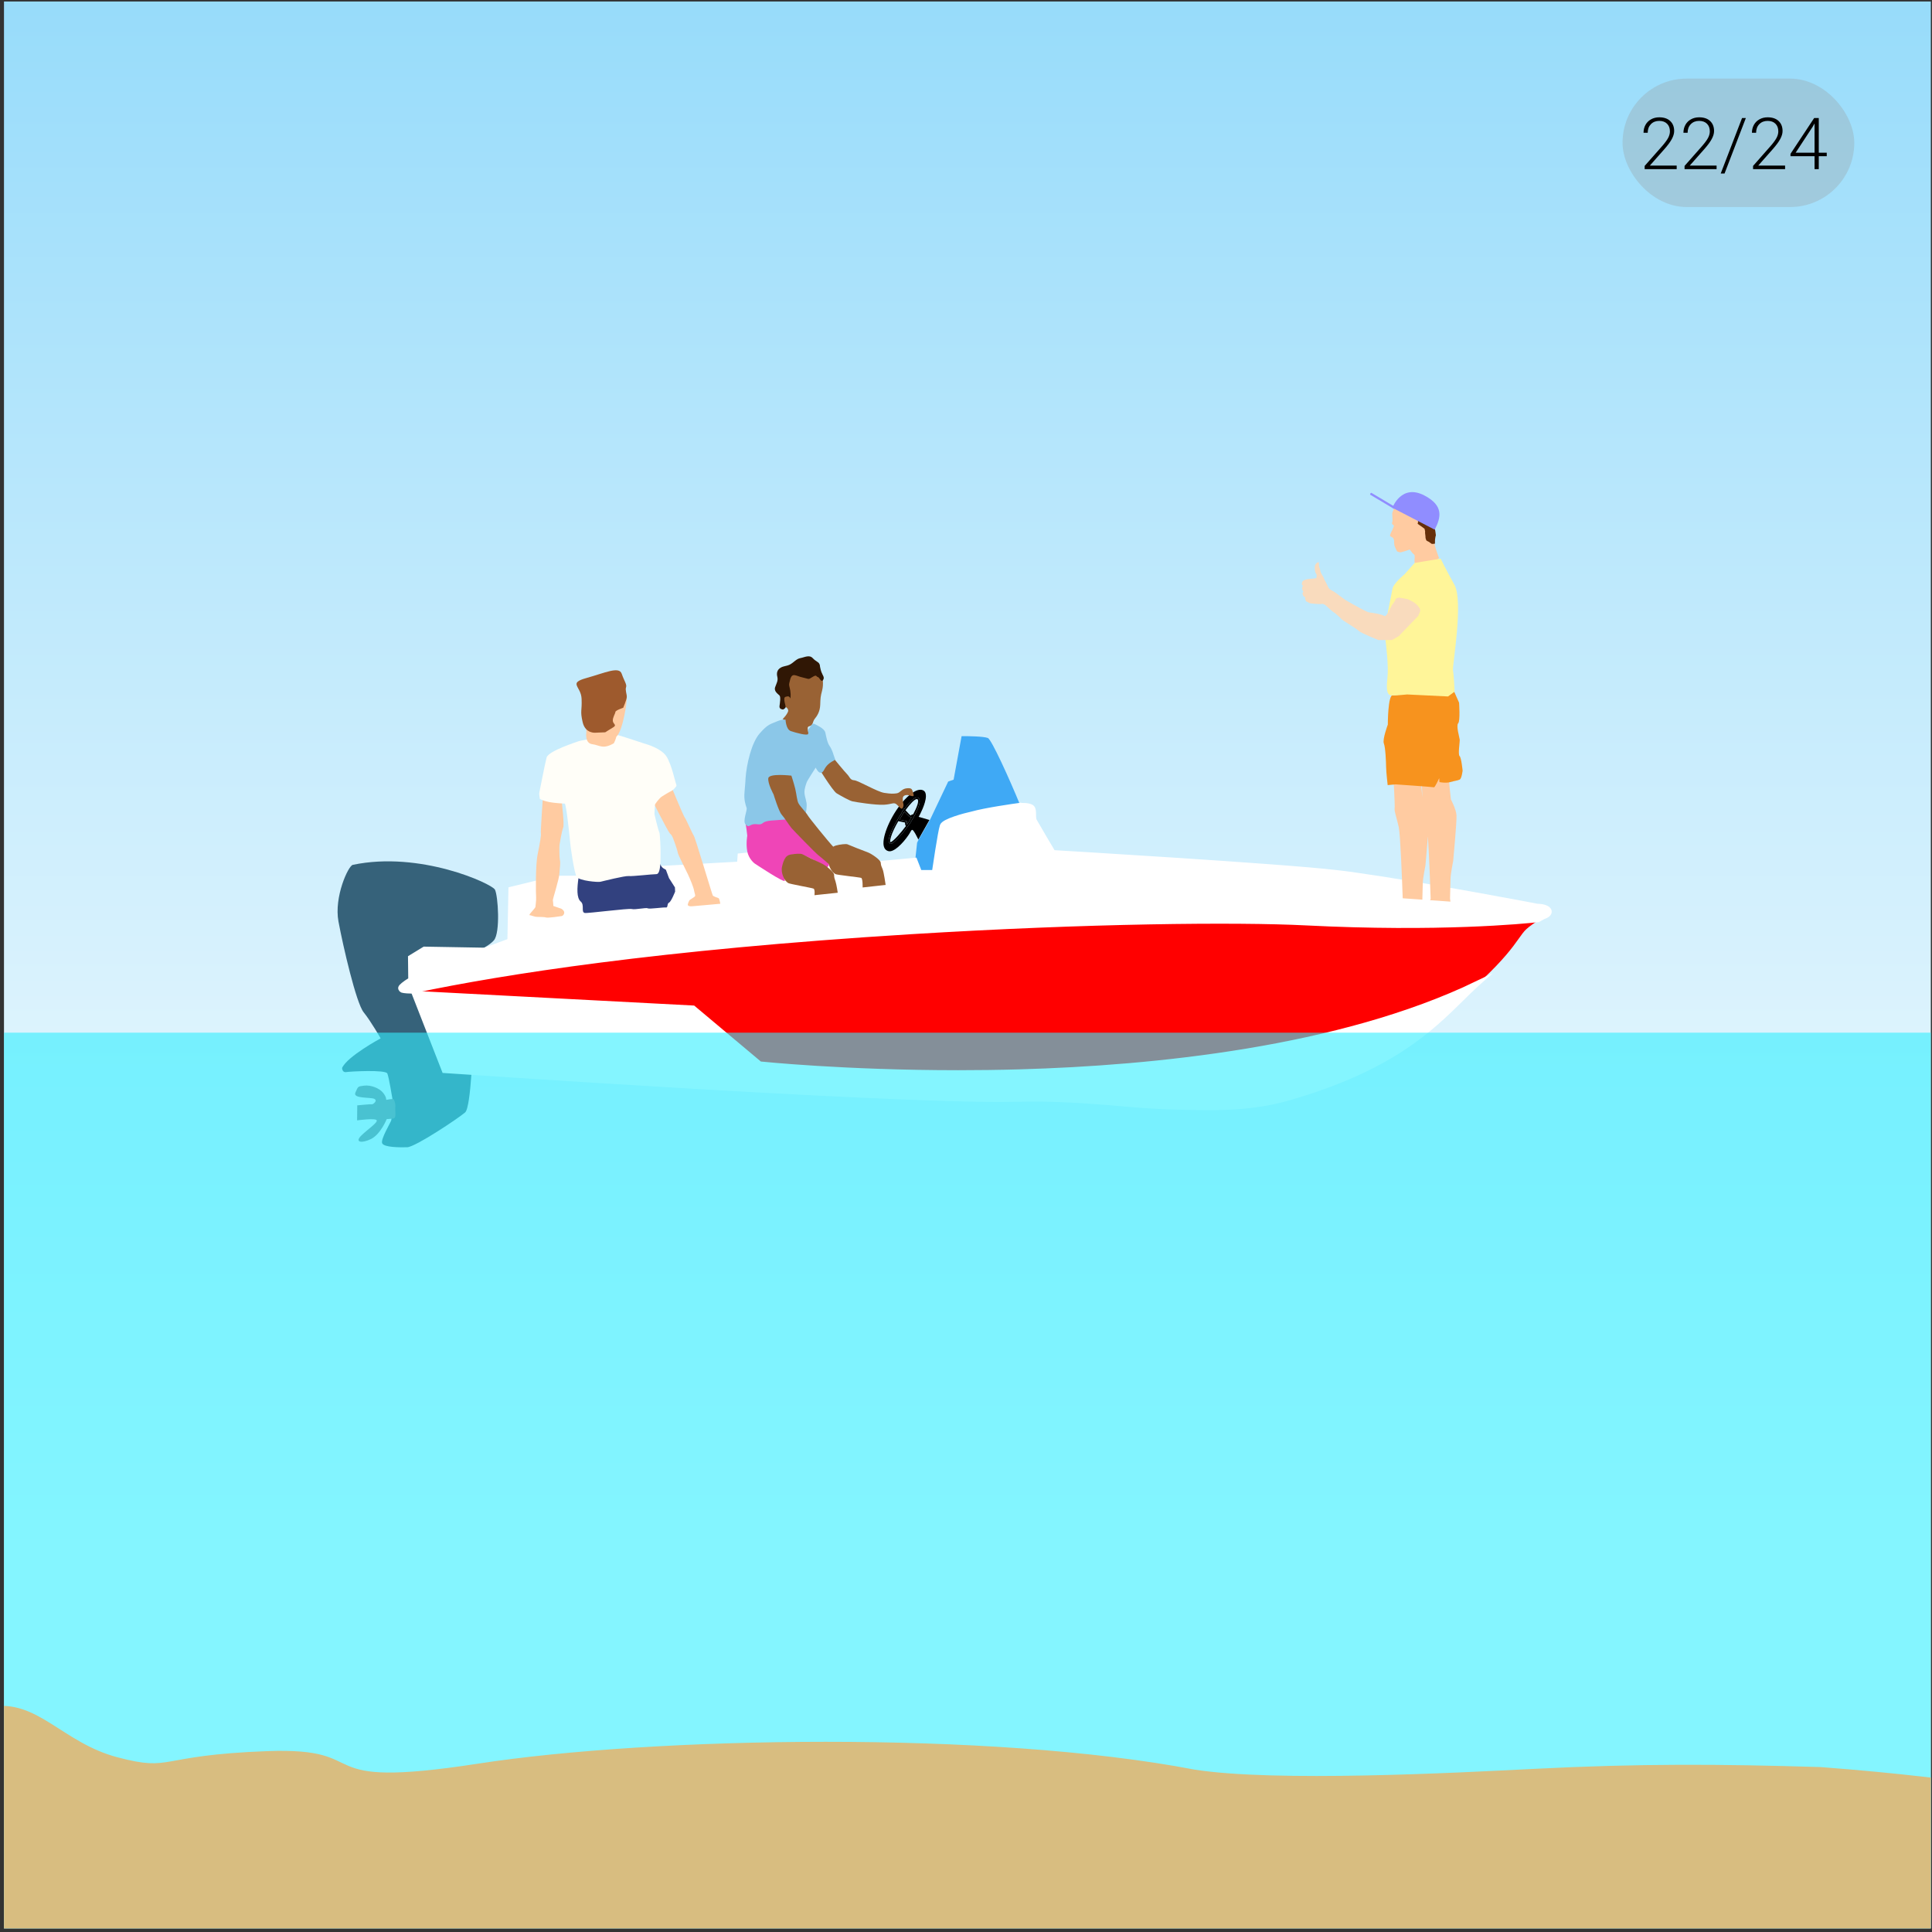 <svg width="376" height="376" viewBox="0 0 376 376" fill="none" xmlns="http://www.w3.org/2000/svg">
<rect x="0" y="0" width="376" height="376" fill="#333333" stroke="none"/>
<g clip-path="url(#clip0)">
<path d="M-126.785 -212.438H476.981L477.722 390.697H-126.044L-126.785 -212.438Z" fill="url(#paint0_linear)"/>
<path d="M68.654 168.316C67.779 168.499 64.984 174.554 65.87 179.333C66.759 184.111 69.308 195.182 70.771 197.005C72.238 198.828 74.078 202.087 74.078 202.087C74.078 202.087 67.609 205.562 66.577 207.837C66.577 207.837 66.579 208.769 67.369 208.646C68.16 208.519 75.059 208.145 75.383 208.92C75.708 209.692 76.338 213.713 76.44 214.239C76.547 214.761 76.257 217.137 76.156 217.989C76.113 218.342 73.999 221.748 74.384 222.517C74.777 223.288 77.64 223.314 79.237 223.277C80.832 223.241 89.342 217.541 90.527 216.49C91.713 215.443 92.048 202.764 92.048 202.764C92.048 202.764 89.628 186.188 90.222 186.153C90.817 186.119 94.829 184.503 96.117 183.011C97.407 181.516 96.928 174.29 96.321 173.138C95.702 171.982 81.772 165.549 68.654 168.316Z" fill="#36627A"/>
<path d="M75.16 214.052C75.16 214.052 76.538 213.771 76.617 213.943C76.696 214.116 76.998 214.593 76.933 215.514C76.867 216.438 77.221 217.608 76.495 217.696C75.768 217.785 75.268 217.788 75.268 217.788C75.268 217.788 74.058 220.774 72.193 221.677C70.327 222.581 69.072 222.273 70.221 221.091C71.366 219.909 73.521 218.517 73.315 218.03C73.111 217.546 69.496 218.043 69.496 218.043L69.528 215.12C69.528 215.12 72.291 214.853 72.428 214.906C72.566 214.959 73.608 214.185 72.817 213.843C72.026 213.502 68.621 213.849 69.164 212.642C69.709 211.436 69.577 211.447 70.863 211.285C72.15 211.122 73.797 211.757 74.527 212.641C75.254 213.523 75.16 214.052 75.16 214.052Z" fill="#6C808C"/>
<path d="M147.918 206.953L134.915 196.073L80.367 192.976C97.394 189.473 129.655 184.349 177.713 181.387C212.24 179.261 241.17 179.039 254.551 179.716C278.881 180.951 295.25 179.536 299.407 179.112C298.7 179.559 297.662 180.261 297.034 180.847C296.554 181.288 296.133 181.888 295.543 182.717C294.362 184.399 292.548 186.825 288.548 190.598L288.148 190.96C261.442 203.972 225.241 207.806 199.239 208.547C171.701 209.332 149.081 207.075 147.918 206.953Z" fill="#FF0000"/>
<path d="M178.732 163.391C178.499 162.92 178.312 162.567 178.165 162.301C178.088 162.169 178.023 162.058 177.964 161.967C177.675 161.506 177.58 161.505 177.522 161.503L177.357 161.605C177.278 161.753 177.191 161.913 177.089 162.078C177.022 162.188 176.951 162.302 176.877 162.419C176.836 162.477 176.798 162.535 176.761 162.593C175.707 164.123 173.959 165.923 172.909 165.647C172.409 165.513 172.107 165.176 171.987 164.605C171.971 164.539 171.962 164.469 171.953 164.4C171.945 164.327 171.937 164.252 171.937 164.174C171.871 162.145 173.681 158.17 176.056 155.634C176.421 155.244 176.801 154.888 177.19 154.581C177.404 154.407 177.649 154.233 177.908 154.085C178.324 153.848 178.774 153.678 179.191 153.699C179.348 153.706 179.501 153.742 179.649 153.809C179.881 153.917 180.036 154.097 180.122 154.363C180.178 154.536 180.2 154.739 180.2 154.953C180.185 156.469 178.896 158.773 178.879 158.801L178.783 158.973L180.888 159.581L178.732 163.391ZM178.992 155.899C178.984 155.665 178.927 155.474 178.798 155.345C178.773 155.318 178.745 155.296 178.712 155.274C178.634 155.222 178.543 155.195 178.444 155.195C178.374 155.195 178.302 155.211 178.218 155.241C177.653 155.443 176.841 156.32 176.022 157.444L175.984 157.399L175.948 157.356L175.232 158.598C174.877 159.151 174.538 159.727 174.237 160.285C173.731 161.216 173.33 162.103 173.124 162.768C173.011 163.147 172.958 163.453 172.97 163.686C172.976 163.744 172.985 163.798 172.993 163.847C173.025 163.996 173.095 164.107 173.199 164.176C173.246 164.207 173.297 164.221 173.352 164.221C173.996 164.221 176.082 161.694 176.949 160.46C176.98 160.413 177.011 160.371 177.04 160.326C177.092 160.244 177.147 160.166 177.184 160.1C177.23 160.034 177.262 159.976 177.282 159.93C177.308 159.887 177.338 159.839 177.38 159.778C177.418 159.718 177.459 159.649 177.507 159.571C178.016 158.721 179.015 156.92 178.992 155.899Z" fill="black"/>
<path d="M198.511 156.606C197.678 156.721 194.752 157.197 192.212 157.676C192.049 157.706 191.89 157.738 191.733 157.769C191.65 157.785 191.568 157.802 191.486 157.818C191.139 157.887 190.803 157.959 190.482 158.029C190.382 158.051 190.284 158.074 190.189 158.098C189.947 158.152 189.716 158.209 189.502 158.267C189.415 158.29 189.331 158.312 189.251 158.336C189.235 158.338 189.211 158.344 189.184 158.351C188.403 158.524 183.945 159.562 183.28 160.718C183.259 160.757 183.24 160.788 183.229 160.826C182.839 161.944 181.89 168.2 181.733 169.593H179.069L178.136 167.238L178.498 163.892L178.64 163.826C178.631 163.81 178.624 163.795 178.619 163.778C178.609 163.763 178.603 163.747 178.596 163.731L180.908 159.669L180.942 159.678L180.989 159.53L181.023 159.471L181.082 159.367L184.532 152.105L185.06 151.92L185.59 151.734L187.142 143.269C187.218 143.269 187.323 143.268 187.454 143.268C188.359 143.268 191.379 143.293 192.248 143.622C192.969 143.902 196.464 151.607 198.511 156.606Z" fill="#3FA9F5"/>
<path d="M177.307 159.064C177.323 159.064 177.334 159.061 177.345 159.059C177.374 159.053 177.399 159.036 177.423 159.016C177.273 159.282 177.119 159.538 176.968 159.776C176.884 159.945 176.72 160.196 176.511 160.492C176.477 160.412 176.464 160.322 176.464 160.246C176.462 160.115 176.488 160.01 176.489 160.006L176.537 159.845L175.06 159.533L175.677 158.454C175.795 158.277 175.915 158.104 176.039 157.935C176.933 158.969 177.201 159.068 177.307 159.064Z" fill="black"/>
<path d="M177.38 159.779C177.341 159.84 177.311 159.891 177.285 159.931C177.264 159.977 177.233 160.035 177.187 160.101C177.145 160.169 177.097 160.244 177.042 160.328C177.013 160.371 176.983 160.414 176.951 160.461C176.087 161.697 174.001 164.222 173.354 164.222C173.299 164.222 173.244 164.208 173.202 164.178C173.094 164.107 173.028 163.999 172.996 163.849C172.984 163.801 172.978 163.744 172.976 163.687C172.961 163.454 173.017 163.15 173.126 162.769C173.332 162.104 173.734 161.218 174.242 160.286C174.542 159.728 174.885 159.153 175.235 158.601L175.951 157.357L175.988 157.4L176.026 157.444C176.843 156.321 177.655 155.443 178.221 155.241C178.301 155.213 178.377 155.195 178.448 155.195C178.551 155.195 178.639 155.222 178.716 155.275C178.746 155.294 178.776 155.32 178.802 155.345C178.931 155.476 178.988 155.668 178.994 155.898C179.015 156.918 178.019 158.72 177.506 159.569C177.46 159.649 177.417 159.719 177.38 159.779ZM173.398 162.862C173.154 163.669 173.257 163.867 173.3 163.906C173.818 163.81 175.375 162.024 176.304 160.769C176.134 160.544 176.131 160.262 176.156 160.088L174.827 159.807C174.197 160.891 173.66 161.995 173.398 162.862ZM175.675 158.456L175.056 159.534L176.533 159.847L176.485 160.007C176.483 160.009 176.456 160.116 176.458 160.247C176.459 160.324 176.474 160.413 176.507 160.492C176.714 160.195 176.879 159.944 176.963 159.777C177.111 159.539 177.266 159.282 177.419 159.017C177.396 159.035 177.37 159.052 177.34 159.059C177.33 159.061 177.322 159.064 177.303 159.064C177.197 159.068 176.929 158.969 176.029 157.935C175.914 158.104 175.795 158.277 175.675 158.456ZM178.541 155.535C178.516 155.518 178.481 155.508 178.441 155.508C178.006 155.508 177.133 156.425 176.219 157.676C176.612 158.125 177.05 158.582 177.243 158.718C177.351 158.556 177.553 158.493 177.723 158.473C178.422 157.164 178.955 155.811 178.541 155.535Z" fill="black"/>
<path d="M79.88 190.722L79.953 190.675L79.905 186.374L82.592 184.731L94.348 184.938L94.375 184.928L99.245 183.127L99.45 173.082L108.239 170.938L127.03 170.885L128.02 169.065L143.939 168.181L144.045 166.568L147.356 166.232L147.056 165.995C147.051 165.992 146.591 165.621 146.6 165.17C146.609 164.908 146.773 164.659 147.101 164.43C147.341 164.258 148.053 164.056 150.049 164.056C151.885 164.056 154.123 164.221 155.762 164.341C156.57 164.401 157.209 164.451 157.583 164.461C158.7 164.495 159.939 165.337 160.616 166.103C161.032 166.573 161.251 167.034 161.222 167.359C161.121 168.398 160.953 168.649 160.204 168.79L160.251 169.12L171.241 168.078L178.026 167.439L178.954 169.822H181.89L181.906 169.47C181.921 169.397 183.003 161.892 183.408 160.728C183.725 159.817 187.705 158.752 189.212 158.423C191.869 157.677 197.418 156.897 198.436 156.759L198.452 156.796L198.562 156.786C198.564 156.786 198.78 156.766 199.081 156.766C199.931 156.766 200.547 156.909 200.826 157.16C201.129 157.438 201.13 157.993 201.132 158.533C201.135 158.997 201.137 159.436 201.312 159.763C201.672 160.431 204.758 165.649 204.892 165.87L204.936 165.941L205.015 165.947C205.47 165.973 250.243 168.62 260.231 169.849C261.005 169.944 261.889 170.034 262.856 170.17C277.973 172.298 299.146 176.383 299.146 176.383C300.784 176.412 301.433 176.926 301.49 177.358C301.541 177.758 301.128 178.161 300.448 178.36C300.428 178.37 299.973 178.602 299.35 178.97C296.604 179.272 280.031 180.911 254.144 179.598C240.754 178.92 211.778 179.187 177.241 181.315C128.032 184.348 97.665 189.188 80.852 192.714L80.114 192.868C78.718 192.85 78.222 192.71 78.158 192.634C78.138 192.588 78.109 192.548 78.078 192.507C78.003 192.409 77.967 192.353 77.985 192.276C78.042 192.002 78.66 191.492 79.88 190.722Z" fill="white" stroke="white" stroke-miterlimit="10"/>
<path d="M147.873 207.071L147.921 207.076C148.108 207.096 164.24 208.779 186.459 208.779C190.308 208.779 194.336 208.732 198.489 208.612C224.377 207.875 260.76 204.287 287.476 191.425C287.403 191.49 287.337 191.552 287.271 191.618C286.349 192.469 285.433 193.37 284.464 194.327C278.324 200.37 270.685 207.89 250.982 213.618C246.447 214.936 241.596 215.552 235.701 215.552C230.653 215.552 225.476 215.415 219.995 214.941C213.976 214.422 207.758 213.886 201.105 213.886C200.083 213.886 199.064 213.9 198.074 213.925C197.075 213.95 195.904 213.964 194.594 213.964C168.686 213.964 89.763 208.545 86.487 208.332L80.633 193.343L134.908 196.19L147.873 207.071Z" fill="white" stroke="white" stroke-miterlimit="10"/>
<path d="M162.014 169.64C162.014 169.64 160.966 168.422 161.197 166.986C161.425 165.552 161.748 164.819 162.628 164.567C163.508 164.315 164.703 164.201 164.945 164.324C165.19 164.45 168.159 165.626 168.838 165.86C169.512 166.096 171.367 167.321 171.404 167.885C171.446 168.45 171.551 168.631 171.781 169.182C172.011 169.734 172.36 172.223 172.36 172.223L167.88 172.716C167.88 172.716 167.929 170.969 167.598 170.849C167.267 170.731 162.895 170.284 162.596 170.117C162.305 169.951 162.014 169.64 162.014 169.64Z" fill="#996234"/>
<path d="M145.431 162.655C145.431 162.655 145.195 160.439 145.101 160.439C145.006 160.439 148.207 160.25 148.968 159.684C149.912 158.982 155.1 159.024 155.1 159.024L158.544 162.184L162.519 165.173C162.519 165.173 161.375 168.93 160.809 168.93C160.542 168.93 157.711 166.362 155.149 166.289C152.296 166.206 152.083 167.844 152.743 171.383C152.867 172.051 146.847 168.033 146.847 168.033C146.847 168.033 145.711 167.184 145.429 165.675C145.149 164.165 145.431 162.655 145.431 162.655Z" fill="#EF45B7"/>
<path d="M152.271 139.92C152.413 139.967 153.45 138.694 153.402 138.269C153.355 137.845 152.933 137.562 152.836 137.562C152.742 137.562 151.752 136.382 152.27 135.863C152.789 135.344 151.138 133.222 151.751 132.184C152.364 131.146 153.119 129.542 154.534 128.976C155.95 128.41 156.847 127.939 157.553 128.504C158.261 129.071 159.96 130.674 160.006 131.288C160.053 131.901 160.337 133.08 160.006 134.354C159.676 135.628 159.676 135.816 159.628 137.184C159.581 138.551 158.968 139.402 158.544 139.921C158.119 140.439 158.308 141.146 157.506 141.335C156.704 141.523 157.694 142.797 157.318 143.268C156.94 143.739 152.506 142.56 152.601 140.721C152.645 139.855 152.271 139.92 152.271 139.92Z" fill="#996234"/>
<path d="M152.412 138.08C152.412 138.08 151.61 138.08 151.704 137.42C151.797 136.759 151.971 135.627 151.695 135.344C151.42 135.061 150.572 134.542 150.854 133.74C151.137 132.937 151.468 132.466 151.279 131.711C151.09 130.956 151.279 130.344 151.892 129.966C152.506 129.589 152.982 129.683 153.687 129.353C154.394 129.023 154.96 128.221 155.759 128.079C156.561 127.937 157.505 127.371 158.165 128.079C158.827 128.787 159.297 128.787 159.486 129.258C159.675 129.73 159.439 129.212 159.721 130.343C160.003 131.476 160.571 131.711 160.193 132.325C159.815 132.937 159.485 131.805 159.155 131.759C158.824 131.712 159.013 131.193 158.117 131.759C157.222 132.325 157.551 132.136 156.23 131.853C154.911 131.57 154.201 130.815 153.8 132.183C153.399 133.552 153.63 133.315 153.8 134.4C153.966 135.485 153.8 135.956 153.8 135.956C153.8 135.956 153.728 135.437 153.212 135.532C152.693 135.627 152.598 135.721 152.645 136.287C152.693 136.853 152.976 137.513 152.881 137.702C152.787 137.892 152.412 138.08 152.412 138.08Z" fill="#301705"/>
<path d="M158.922 148.835C158.922 148.835 162.036 153.929 162.838 154.401C163.64 154.873 165.289 155.816 165.903 155.956C166.517 156.099 170.385 156.711 172.036 156.617C173.686 156.523 173.968 156.026 174.583 156.629C175.196 157.231 175.48 157.654 175.715 157.183C175.951 156.711 175.81 156.617 175.715 155.909C175.621 155.201 175.715 154.824 176.376 154.73C177.035 154.638 178.047 155.39 177.774 154.541C177.508 153.692 177.601 153.315 176.515 153.409C175.429 153.503 175.241 154.306 174.486 154.4C173.732 154.493 173.401 154.494 172.08 154.305C170.759 154.117 167.032 151.899 166.23 151.853C165.429 151.805 165.381 151.193 164.863 150.674C164.344 150.156 162.268 147.608 162.268 147.608" fill="#996234"/>
<path d="M145.101 151.43C145.289 148.788 146.233 144.591 147.837 142.75C149.44 140.911 149.912 140.958 151.091 140.44C152.27 139.921 152.883 140.063 152.883 140.063C152.883 140.063 152.945 141.949 153.905 142.28C154.864 142.61 157.128 143.223 157.27 142.846C157.413 142.468 157.082 142.229 157.364 141.899C157.647 141.571 158.119 140.676 158.45 140.865C158.78 141.053 160.431 141.714 160.62 142.563C160.808 143.413 160.997 144.544 161.469 145.204C161.941 145.864 162.223 146.902 162.223 146.902C162.223 146.902 162.365 147.28 162.506 147.704C162.647 148.127 161.28 148.081 160.384 149.825C159.488 151.57 158.497 148.835 158.497 148.835C158.497 148.835 159.583 148.127 158.591 149.637C158.591 149.637 157.082 151.948 156.988 152.278C156.893 152.609 156.516 153.458 156.565 154.308C156.611 155.157 157.083 156.052 156.988 156.949C156.893 157.846 157.007 158.647 155.888 159.07C154.773 159.495 153.546 159.401 152.177 159.542C150.809 159.685 149.121 159.61 148.497 160.156C147.872 160.702 147.271 160.25 146.515 160.439C145.761 160.628 145.714 161.099 145.1 160.439C144.487 159.779 145.462 157.703 145.305 157.232C145.15 156.76 144.739 155.722 144.897 154.165C145.055 152.609 145.101 151.43 145.101 151.43Z" fill="#8BC7E8"/>
<path d="M150.553 154.612C150.553 154.612 151.553 157.897 152.115 158.525C152.675 159.15 153.572 160.599 154.048 161.162C154.527 161.724 158.748 166.054 159.254 166.431C159.764 166.805 162.212 168.959 162.212 168.959L165.682 168.56C165.682 168.56 163.385 166.099 162.255 164.896C161.124 163.693 157.383 159.063 157.172 158.643C156.959 158.222 155.741 156.957 155.416 156.373C155.086 155.789 155.033 154.582 154.76 153.481C154.488 152.38 154.019 150.954 154.019 150.954C154.019 150.954 149.659 150.433 149.524 151.462C149.388 152.491 150.553 154.612 150.553 154.612Z" fill="#996234"/>
<path d="M152.837 171.335C152.837 171.335 151.878 170.045 152.207 168.63C152.537 167.214 152.912 166.508 153.807 166.319C154.704 166.13 155.9 166.099 156.139 166.24C156.375 166.382 159.252 167.766 159.912 168.049C160.573 168.332 162.331 169.684 162.331 170.25C162.331 170.816 162.425 171.005 162.614 171.57C162.803 172.137 163.039 173.74 163.039 173.74L158.509 174.22C158.509 174.22 158.648 173.08 158.323 172.938C158 172.796 153.669 172.041 153.386 171.853C153.104 171.665 152.837 171.335 152.837 171.335Z" fill="#996234"/>
<path d="M112.43 166.718C112.43 166.718 112.939 168.5 112.61 170.693C112.28 172.886 112.21 174.762 113.015 175.451C113.821 176.139 113.023 177.499 113.804 177.678C114.311 177.793 122.316 176.737 122.968 176.914C123.619 177.091 125.74 176.583 126.071 176.774C126.401 176.965 129.169 176.535 129.601 176.614C130.034 176.694 129.781 175.844 130.202 175.666C130.622 175.488 131.391 173.523 131.391 173.523L131.354 172.703L130.201 170.898L129.595 169.27L129.041 168.946C129.041 168.946 128.708 168.7 128.471 168.182C128.233 167.663 128.094 166.971 127.962 166.414C127.83 165.858 127.738 164.959 127.291 165.163C126.842 165.367 112.43 166.718 112.43 166.718Z" fill="#32417F"/>
<path d="M105.716 154.234C105.716 154.234 105.173 162.007 105.264 162.216C105.356 162.425 105.098 164.017 104.641 166.242C104.184 168.469 104.289 174.107 104.336 174.649C104.385 175.191 104.196 176.336 104.209 176.482C104.222 176.627 103.656 177.222 103.228 177.735C102.8 178.247 103.263 178.131 103.263 178.131C103.263 178.131 103.828 178.338 104.199 178.412C104.57 178.488 105.838 178.413 106.252 178.556C106.666 178.702 109.144 178.3 109.324 178.282C109.506 178.268 109.841 177.945 109.805 177.549C109.77 177.149 109.271 176.866 109.271 176.866L107.691 176.315C107.691 176.315 107.65 175.444 107.593 175.231C107.538 175.018 108.802 171.225 108.873 169.981C108.943 168.735 109.106 168.1 108.965 167.349C108.825 166.596 108.864 164.589 108.887 164.441C108.911 164.293 109.335 161.704 109.605 161.061C109.875 160.417 109.296 155.989 109.316 155.805L105.716 154.234Z" fill="#FFCBA1"/>
<path d="M130.407 152.498C130.407 152.498 133.013 158.822 133.255 159.092C133.497 159.361 134.739 162.238 135.03 162.65C135.322 163.059 138.61 174.17 138.732 174.305C138.854 174.44 139.645 174.733 139.832 174.789C140.018 174.845 140.185 175.887 140.185 175.887L137.583 176.121L135.478 176.308C135.478 176.308 135.161 176.338 134.691 176.379C134.222 176.42 133.955 176.299 133.871 176.169C133.786 176.038 134.081 175.269 134.252 175.141C134.423 175.018 134.906 174.719 135.18 174.513C135.453 174.308 135.161 173.895 135.07 173.285C134.98 172.674 134.285 171.022 133.879 170.149C133.473 169.279 131.933 166.314 131.898 165.919C131.861 165.519 131.025 163.081 130.768 162.667C130.513 162.252 130.768 162.667 130.319 162.123C129.87 161.581 126.859 155.619 126.859 155.619L130.135 153.14L130.407 152.498Z" fill="#FFCBA1"/>
<path d="M131.644 152.895C131.66 153.074 130.995 153.79 130.679 153.928C130.365 154.065 128.842 154.966 128.605 155.17C128.367 155.374 127.476 156.401 127.463 156.657C127.45 156.913 127.355 158.306 127.368 158.45C127.381 158.595 128.129 161.663 128.299 161.937C128.47 162.211 128.583 165.519 128.556 166.029C128.529 166.542 128.706 170.111 127.76 170.122C126.813 170.134 123.137 170.572 122.365 170.496C121.593 170.419 117.354 171.491 116.853 171.608C116.356 171.726 112.794 171.424 112.253 170.672C111.711 169.92 110.923 163.999 110.921 163.563C110.918 163.126 110.375 158.693 110.375 158.693C110.375 158.693 110.063 156.426 109.915 156.402C109.767 156.379 108.013 156.317 106.863 156.093C105.714 155.868 105.061 155.489 105.061 155.489C105.061 155.489 104.898 154.485 104.954 154.298C105.01 154.11 106.024 148.737 106.38 147.431C106.736 146.124 112.301 144.386 112.617 144.249C112.933 144.112 119.502 143.014 119.939 143.011C120.376 143.009 124.398 144.398 125.223 144.651C126.048 144.905 128.7 145.652 129.717 147.237C130.733 148.822 131.509 152.615 131.628 152.714C131.628 152.714 131.628 152.715 131.644 152.895Z" fill="#FFFEF8"/>
<path d="M119.966 143.336C119.966 143.336 119.779 144.074 119.462 144.652C117.332 145.898 116.665 145.011 115.302 144.84C113.939 144.671 114.042 143.065 114.107 142.585C114.173 142.106 113.805 137.584 113.804 136.747C113.801 135.91 114.857 131.005 118.834 131.888C122.811 132.772 121.839 137.376 121.839 137.376C121.012 142.807 119.966 143.336 119.966 143.336Z" fill="#FFCBA1"/>
<path d="M115.951 142.595C115.951 142.595 113.927 142.86 113.393 140.546C112.86 138.232 113.298 138.427 113.186 135.966C113.075 133.506 110.501 132.964 114.143 131.95C117.783 130.935 120.475 129.634 120.989 131.111C121.503 132.589 122.038 133.211 121.841 133.753C121.643 134.297 122.021 135.146 121.982 135.677C121.943 136.208 121.288 137.745 121.288 137.745C121.288 137.745 119.778 138.242 119.765 138.565C119.751 138.887 119.224 139.62 119.266 140.282C119.308 140.944 120.147 141.07 119.324 141.561C118.501 142.053 117.791 142.517 117.791 142.517L115.951 142.595Z" fill="#9E5A2D"/>
<path d="M283.459 158.668C283.383 157.459 282.37 155.578 282.37 155.578C282.37 155.578 281.931 151.742 281.965 151.283C281.997 150.824 282.175 148.679 282.175 148.679L283.01 150.122L282.425 146.895C281.68 146.773 281.097 146.678 280.997 146.663C280.767 146.628 278.392 148.063 277.2 148.796L277.02 147.805C276.275 147.683 275.691 147.588 275.592 147.572C275.284 147.525 271.12 150.123 271.12 150.123C271.12 150.123 271.519 156.774 271.419 157.316C271.319 157.858 271.822 159.178 272.22 160.966C272.535 162.388 272.868 171.259 272.991 174.821L276.814 175.089C276.839 174.008 276.873 172.588 276.894 171.926C276.931 170.783 277.411 168.457 277.411 168.457C277.411 168.457 277.701 165.365 277.894 162.798C278.151 166.679 278.374 173.231 278.431 174.964C278.403 175.016 278.359 175.1 278.308 175.194L282.28 175.472L282.201 174.894C282.226 173.837 282.273 171.839 282.299 171.016C282.336 169.872 282.816 167.546 282.816 167.546C282.816 167.546 283.536 159.876 283.459 158.668ZM276.56 152.193C276.572 152.026 276.603 151.634 276.638 151.204C276.708 152.491 276.791 154.12 276.824 155.218C276.7 154.057 276.539 152.478 276.56 152.193Z" fill="#FFCBA1"/>
<path d="M283.961 136.752C283.961 136.752 284.218 140.325 283.786 140.766C283.353 141.207 284.041 143.546 284.086 143.942C284.13 144.339 283.714 146.862 284.061 147.149C284.408 147.437 284.649 149.979 284.649 149.979C284.649 149.979 284.474 151.517 284.092 151.713C283.71 151.91 283.099 151.959 282.241 152.209C281.384 152.458 280.14 152.209 280.14 152.209L280.095 151.447C280.095 151.447 279.251 153.282 279.077 153.219C278.903 153.154 271.603 152.652 271.603 152.652L270.064 152.797C270.064 152.797 269.772 150.261 269.761 149.3C269.749 148.34 269.638 145.466 269.323 144.694C269.007 143.923 270.094 141.016 270.094 141.016C270.094 141.016 270.093 135.167 271.068 135.316C272.044 135.464 282.506 133.479 282.506 133.479L283.961 136.752Z" fill="#F7931E"/>
<path d="M280.089 108.505C280.154 108.505 279.595 109.051 279.595 109.051C279.595 109.051 276.64 112.458 276.128 112.349C275.616 112.241 275.311 109.552 275.311 109.552C275.311 109.552 275.263 108.935 275.311 108.721C275.359 108.507 275.28 108.204 275.311 108.107C275.342 108.01 274.876 107.628 274.876 107.628L274.351 106.938L273.686 107.18C273.686 107.18 272.786 107.471 272.615 107.488C272.445 107.506 271.987 107.383 271.91 107.317C271.834 107.25 271.361 106.224 271.361 106.063C271.361 105.903 271.28 105.398 271.323 105.284C271.365 105.17 271.114 104.683 271.114 104.683C271.114 104.683 270.957 104.595 270.716 104.456C270.473 104.319 270.535 104.251 270.531 104.134C270.529 104.018 270.864 103.348 270.985 103.096C271.105 102.843 271.162 102.623 271.253 102.423C271.344 102.222 271.114 102.183 271.005 102.052C270.896 101.921 270.859 101.785 270.967 101.595C271.075 101.404 270.945 100.182 270.95 99.933C270.954 99.683 271.558 98.42 271.712 98.187C271.867 97.955 273.624 96.844 274.195 96.686C274.766 96.53 277.015 97.212 277.148 97.22C277.282 97.227 278.886 98.438 278.948 98.45C279.01 98.463 279.549 100.856 279.649 101.165C279.748 101.474 279.268 102.991 279.183 103.424C279.097 103.857 278.977 104.568 279.008 104.676C279.038 104.785 279.185 105.852 279.248 106.186C279.311 106.52 279.981 108.433 280.025 108.506" fill="#FFCBA1"/>
<path d="M279.271 105.74C279.271 105.74 279.265 104.933 279.309 104.817C279.354 104.702 279.344 104.404 279.423 104.289C279.504 104.175 279.225 102.749 279.225 102.749C279.225 102.749 278.586 102.045 278.534 101.863C278.484 101.681 276.344 99.926 276.107 99.797C275.87 99.667 275.078 100.17 275.078 100.17L275.927 100.99C275.927 100.99 276.023 101.427 275.943 101.8C275.865 102.173 275.865 101.912 275.865 101.912L276.371 102.283C276.371 102.283 276.805 102.552 276.96 102.696C277.113 102.84 277.229 102.884 277.229 102.884C277.229 102.884 277.405 103.52 277.349 103.553C277.292 103.587 277.451 104.392 277.427 104.581C277.404 104.771 277.546 104.933 277.551 105.083C277.556 105.232 278.041 105.426 278.041 105.426L278.653 105.855L279.208 105.829" fill="#662F09"/>
<path d="M277.205 96.425C272.714 94.083 270.984 98.819 270.984 98.819L279.215 103.081C280.472 100.669 280.972 98.389 277.205 96.425Z" fill="#908DFF"/>
<path d="M266.731 96.005C266.778 95.928 266.852 95.888 266.929 95.933L271.439 98.62C271.516 98.665 271.545 98.767 271.498 98.844L271.448 98.936C271.401 99.014 271.307 99.043 271.23 98.996L266.706 96.302C266.628 96.255 266.629 96.17 266.677 96.094L266.731 96.005Z" fill="#908DFF"/>
<path d="M280.38 108.721C280.38 108.721 281.226 110.531 283.048 113.794C284.873 117.058 282.6 129.682 282.776 130.496C282.951 131.31 283.092 134.602 283.092 134.602L281.818 135.542L273.847 135.154C273.847 135.154 271.264 135.432 270.634 135.302C270.004 135.172 269.748 134.352 270.016 131.973C270.283 129.593 269.74 125.31 269.54 123.774C269.341 122.238 270.815 115.758 270.982 114.651C271.148 113.544 273.333 111.78 273.333 111.78L275.31 109.552L280.38 108.721Z" fill="#FFF599"/>
<path d="M273.959 116.603L272.318 116.31C272.318 116.31 271.729 116.305 271.59 116.693C271.45 117.081 270.928 117.733 270.868 117.812C270.807 117.891 269.876 120.216 269.371 119.866C268.865 119.516 267.243 119.285 266.468 119.188C266.006 119.13 263.681 117.831 261.879 116.791L261.881 116.789C261.878 116.79 261.87 116.784 261.865 116.783C261.841 116.769 261.817 116.755 261.794 116.741C261.414 116.493 259.894 115.303 259.639 115.164C259.352 115.01 258.748 114.724 258.587 114.43C258.424 114.137 257.943 113.092 257.82 112.941C257.699 112.79 257.609 112.325 257.44 112.114C257.27 111.902 256.941 111.232 256.945 111.067C256.949 110.902 256.918 110.802 256.841 110.614C256.765 110.426 256.696 110.156 256.696 110.156L256.687 109.466C256.687 109.466 256.706 109.412 256.489 109.445C256.272 109.477 255.942 109.856 255.896 110.21C255.852 110.564 255.887 111.024 255.962 111.294C256.036 111.564 256.244 111.752 256.245 111.903C256.246 112.056 256.18 112.504 256.18 112.504C256.18 112.504 255.73 112.608 255.453 112.619C255.175 112.631 253.695 112.679 253.455 113.234C253.216 113.788 253.512 113.993 253.594 113.991C253.678 113.989 253.346 114.249 253.41 114.557C253.474 114.864 253.551 115.037 253.642 115.089C253.733 115.141 253.446 115.373 253.484 115.529C253.523 115.685 253.696 116.141 253.791 116.139C253.888 116.138 254.023 116.164 254.023 116.164C254.023 116.164 253.963 116.339 253.996 116.424C254.028 116.511 254.101 116.985 254.206 117.039C254.31 117.093 254.45 117.135 254.551 117.201C254.651 117.269 254.964 117.429 255.08 117.428C255.196 117.427 256.694 117.651 257.372 117.517C257.451 117.502 257.901 117.73 257.901 117.73C257.901 117.73 259.606 119.303 259.721 119.249C260.277 119.719 260.927 120.286 261.035 120.448C261.229 120.739 263.895 122.244 264.456 122.794C264.895 123.223 268.26 124.566 268.26 124.566H270.889L272.236 123.79L276.047 119.825C276.047 119.466 276.649 118.957 276.281 118.38C275.573 117.267 274.722 116.985 273.959 116.603Z" fill="#F9DBBD"/>
<path opacity="0.6" d="M-126.317 200.974H477.45L478.191 390.15H-125.576L-126.317 200.974Z" fill="#33EFFF"/>
<path d="M477.87 345.462C449.282 350.63 431.689 349.345 411.297 349.274C393.145 349.248 386.182 346.319 354.308 343.901C334.619 343.306 319.155 343.201 298.302 344.262C283.122 345.034 248.215 346.847 232.531 344.404C192.801 336.786 127.154 337.963 93.052 343.234C58.949 348.506 73.675 339.988 51.973 340.801C30.272 341.603 33.76 344.858 22.908 342.011C12.058 339.171 7.308 330.555 -1.937 332.192C-2.984 332.817 -1.738 337.853 -24.955 325.682C-33.093 321.415 -42.465 321.532 -48.257 321.436C-54.011 321.342 -66.837 324.379 -74.2 318.7C-82.691 313.715 -107.277 331.088 -115.803 335.948C-124.329 340.828 -128.578 337.97 -128.578 337.97L-127.257 392.48L478.194 393.233L477.87 345.462Z" fill="#D8BD80"/>
<rect x="315.775" y="15.295" width="45.1" height="25" rx="12.5" fill="#969696" fill-opacity="0.3"/>
<path d="M326.313 32.921H320.079V32.292L323.49 28.423C324.055 27.771 324.447 27.233 324.666 26.81C324.884 26.386 324.994 25.973 324.994 25.572C324.994 24.943 324.809 24.447 324.44 24.082C324.071 23.713 323.563 23.528 322.916 23.528C322.246 23.528 321.703 23.742 321.289 24.171C320.878 24.599 320.673 25.155 320.673 25.839H319.86C319.86 25.278 319.985 24.768 320.236 24.308C320.491 23.847 320.851 23.487 321.316 23.227C321.785 22.963 322.319 22.831 322.916 22.831C323.827 22.831 324.538 23.07 325.048 23.549C325.563 24.027 325.821 24.679 325.821 25.504C325.821 25.969 325.675 26.477 325.383 27.028C325.096 27.58 324.588 28.268 323.859 29.093L321.083 32.23H326.313V32.921ZM334.079 32.921H327.844V32.292L331.255 28.423C331.82 27.771 332.212 27.233 332.431 26.81C332.65 26.386 332.759 25.973 332.759 25.572C332.759 24.943 332.575 24.447 332.206 24.082C331.836 23.713 331.328 23.528 330.681 23.528C330.011 23.528 329.469 23.742 329.054 24.171C328.644 24.599 328.439 25.155 328.439 25.839H327.625C327.625 25.278 327.751 24.768 328.001 24.308C328.257 23.847 328.617 23.487 329.082 23.227C329.551 22.963 330.084 22.831 330.681 22.831C331.593 22.831 332.304 23.07 332.814 23.549C333.329 24.027 333.586 24.679 333.586 25.504C333.586 25.969 333.441 26.477 333.149 27.028C332.862 27.58 332.354 28.268 331.625 29.093L328.849 32.23H334.079V32.921ZM335.624 33.775H334.878L339.035 22.968H339.773L335.624 33.775ZM347.409 32.921H341.174V32.292L344.585 28.423C345.151 27.771 345.542 27.233 345.761 26.81C345.98 26.386 346.089 25.973 346.089 25.572C346.089 24.943 345.905 24.447 345.536 24.082C345.167 23.713 344.658 23.528 344.011 23.528C343.341 23.528 342.799 23.742 342.384 24.171C341.974 24.599 341.769 25.155 341.769 25.839H340.956C340.956 25.278 341.081 24.768 341.332 24.308C341.587 23.847 341.947 23.487 342.412 23.227C342.881 22.963 343.414 22.831 344.011 22.831C344.923 22.831 345.634 23.07 346.144 23.549C346.659 24.027 346.917 24.679 346.917 25.504C346.917 25.969 346.771 26.477 346.479 27.028C346.192 27.58 345.684 28.268 344.955 29.093L342.179 32.23H347.409V32.921ZM353.964 29.715H355.516V30.405H353.964V32.921H353.144V30.405H348.461V29.94L353.069 22.968H353.964V29.715ZM349.466 29.715H353.144V24.027L352.782 24.656L349.466 29.715Z" fill="black"/>
</g>
<defs>
<linearGradient id="paint0_linear" x1="175.469" y1="390.697" x2="175.469" y2="-212.438" gradientUnits="userSpaceOnUse">
<stop offset="0.144" stop-color="white"/>
<stop offset="1" stop-color="#4FC3F7"/>
</linearGradient>
<clipPath id="clip0">
<rect width="375" height="375" fill="white" transform="translate(0.775 0.295)"/>
</clipPath>
</defs>
</svg>
